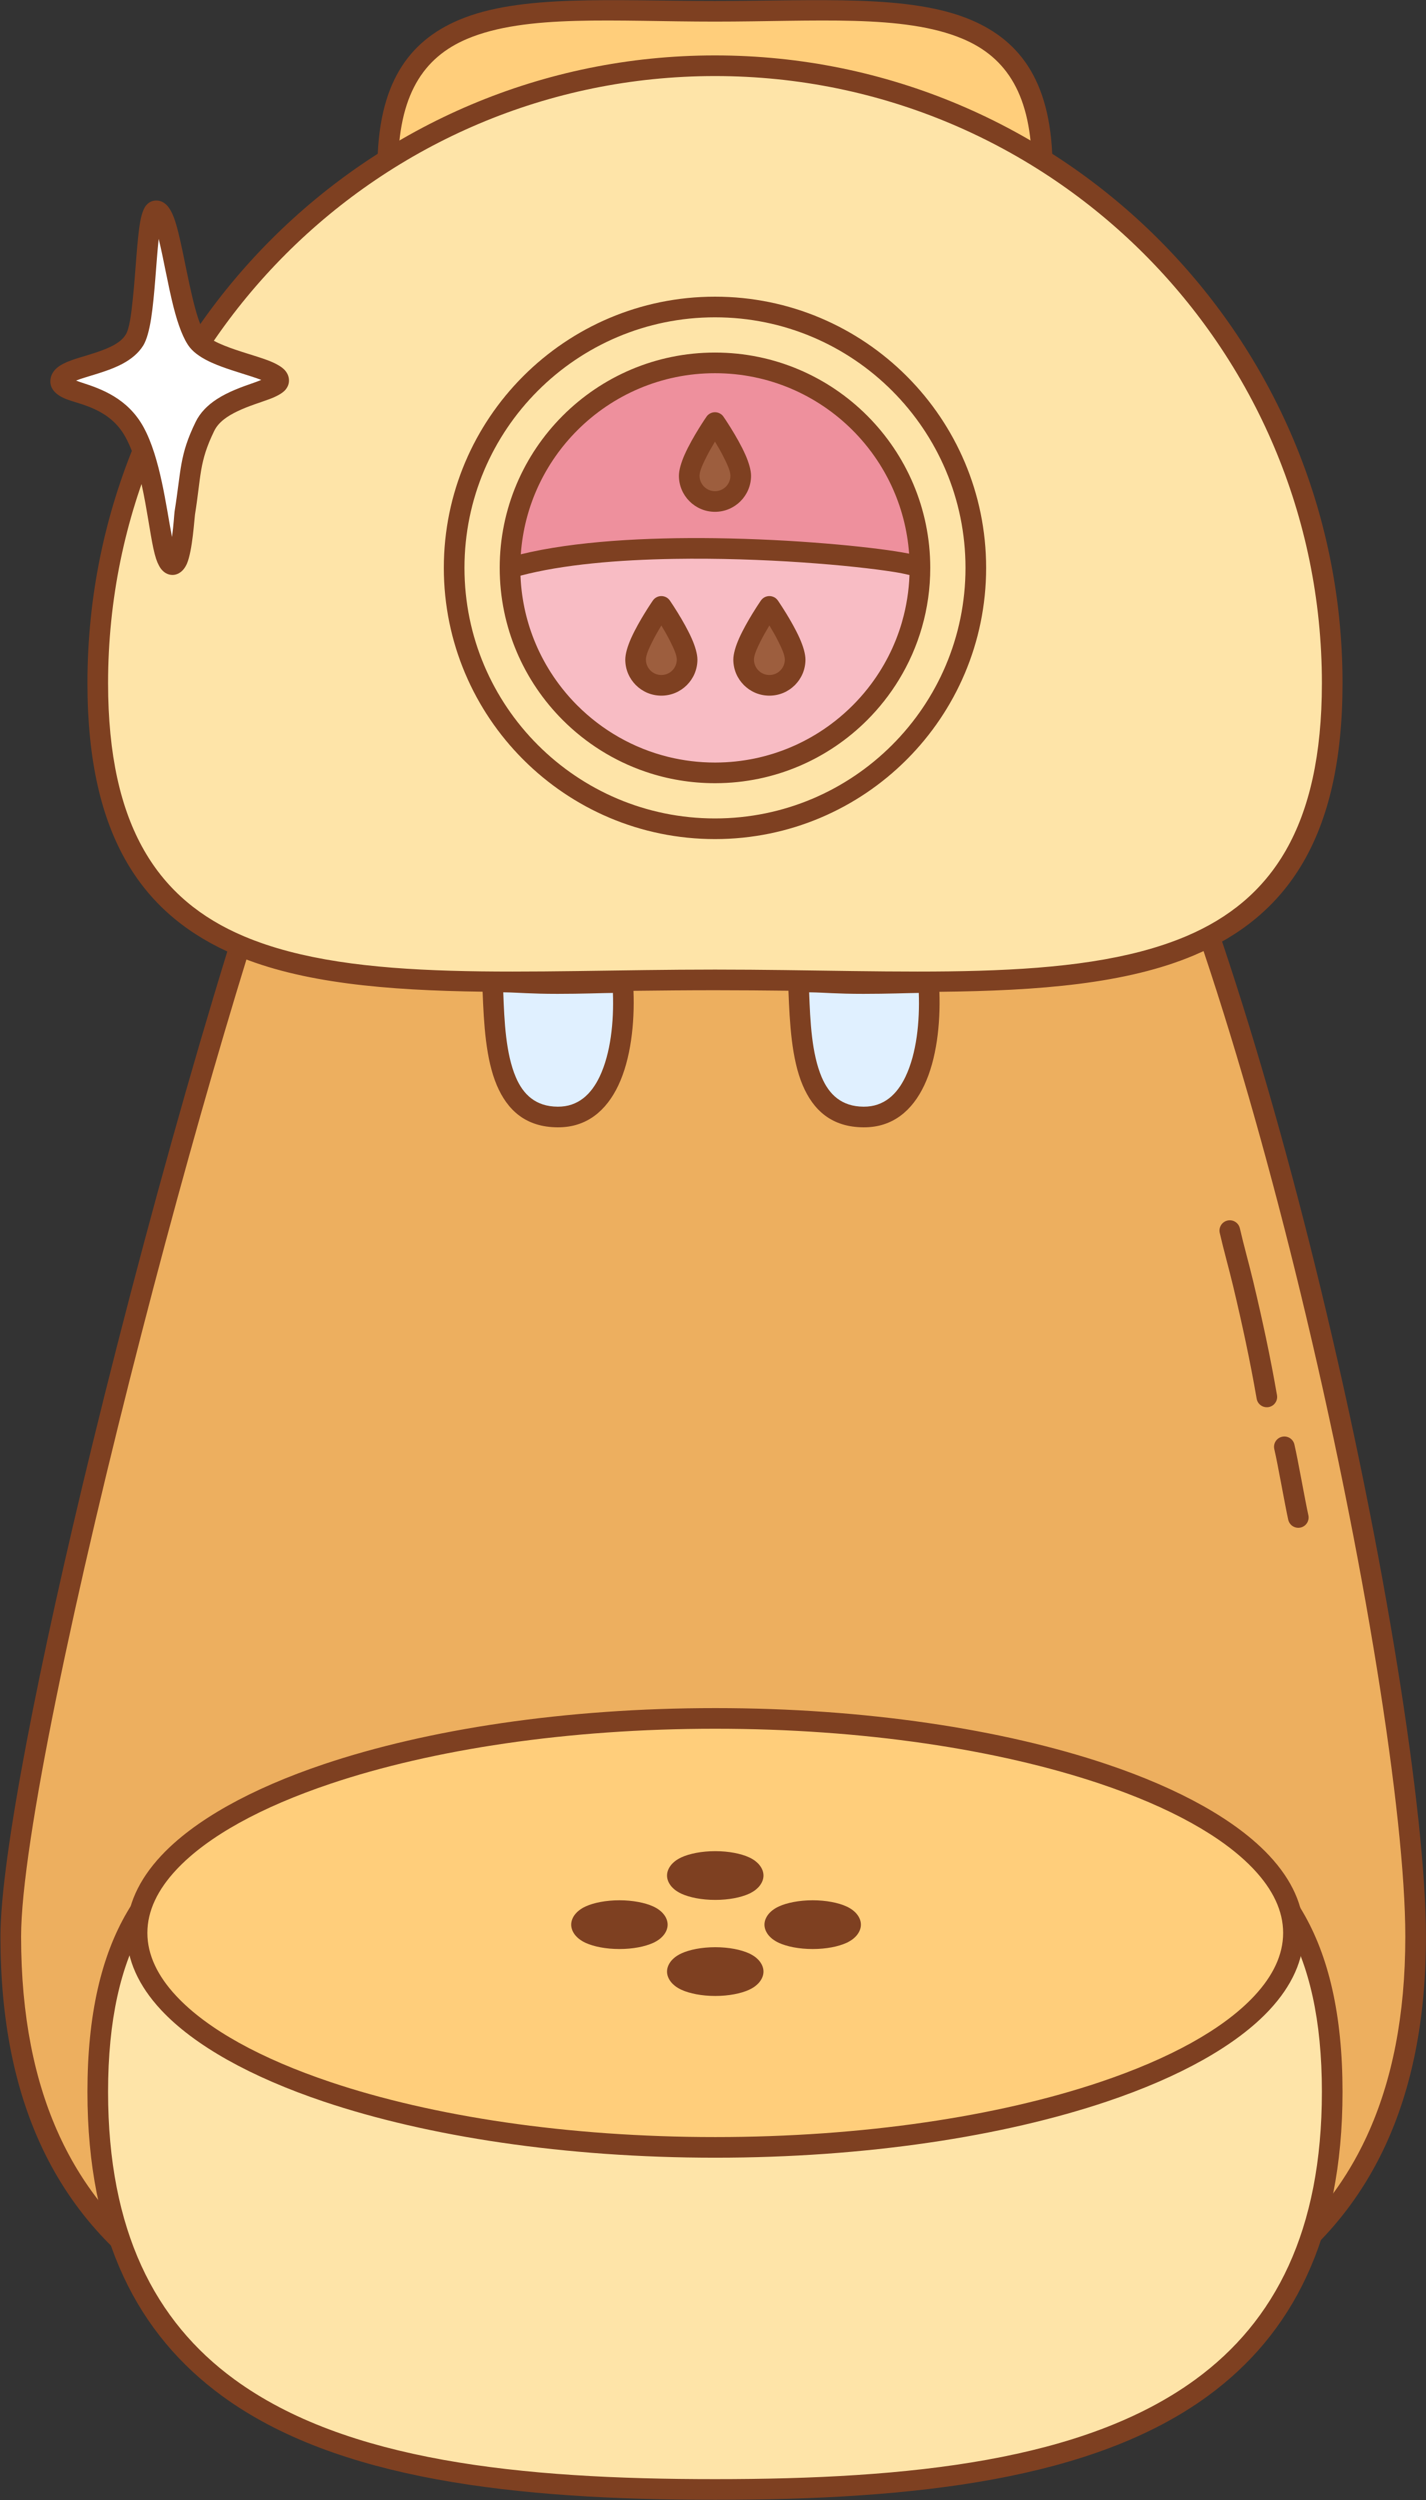 <?xml version="1.0" encoding="UTF-8" standalone="no"?><!DOCTYPE svg PUBLIC "-//W3C//DTD SVG 1.1//EN" "http://www.w3.org/Graphics/SVG/1.1/DTD/svg11.dtd"><svg width="100%" height="100%" viewBox="0 0 2303 4037" version="1.1" xmlns="http://www.w3.org/2000/svg" xmlns:xlink="http://www.w3.org/1999/xlink" xml:space="preserve" xmlns:serif="http://www.serif.com/" style="fill-rule:evenodd;clip-rule:evenodd;stroke-linejoin:round;stroke-miterlimit:2;"><rect x="0" y="0" width="2303" height="4037" fill="#333333" stroke="none"/><g id="Pod-Machine" serif:id="Pod Machine"><path d="M1151.84,3857.63c-626.108,0 -1134.43,-104.588 -1134.43,-730.697c-0,-284.099 314.71,-1508.71 487.543,-1942.87c208.064,-522.651 1079.52,-449.249 1269.08,-101.438c275.791,506.038 512.234,1673.24 512.234,2044.31c0,626.109 -508.32,730.697 -1134.43,730.697Z" style="fill:#edaf5f;"/><path d="M1151.84,3874.3c367.298,0 694.279,-36.699 904.31,-190.194c154.144,-112.652 246.786,-287.605 246.786,-557.17c-0,-197.435 -66.523,-619.447 -170.433,-1048.1c-92.144,-380.118 -213.707,-765.42 -343.834,-1004.19c-101.601,-186.425 -393.616,-297.843 -680.289,-283.181c-261.462,13.373 -517.195,130.928 -618.909,386.431c-95.905,240.911 -235.462,724.731 -340.858,1156.87c-85.164,349.189 -147.868,664.776 -147.868,792.16c0,269.565 92.642,444.518 246.786,557.17c210.031,153.495 537.012,190.194 904.309,190.194Zm0,-33.333c-359.123,-0 -679.284,-33.694 -884.64,-183.773c-146.521,-107.081 -233.122,-274.025 -233.122,-530.258c0,-149.506 87.812,-560.509 195.751,-978.738c96.517,-373.97 209.283,-753.672 290.611,-957.967c96.706,-242.923 341.053,-352.754 589.643,-365.469c272.961,-13.961 552.576,88.334 649.318,265.843c129.063,236.814 249.316,619.076 340.707,996.087c103.136,425.46 169.495,844.278 169.495,1040.24c-0,256.233 -86.601,423.177 -233.122,530.258c-205.356,150.079 -525.517,183.773 -884.641,183.773Z" style="fill:#7e4021;"/><path d="M1969.89,1990.77c6.743,29.257 15.015,58.161 21.969,87.377c14.217,59.725 27.225,119.778 37.641,180.285c1.56,9.066 10.187,15.159 19.252,13.598c9.066,-1.56 15.159,-10.187 13.598,-19.252c-10.535,-61.2 -23.684,-121.942 -38.064,-182.35c-6.936,-29.139 -15.189,-57.965 -21.914,-87.145c-2.066,-8.963 -11.021,-14.563 -19.985,-12.497c-8.963,2.066 -14.563,11.021 -12.497,19.984Z" style="fill:#7e4021;"/><path d="M2058.01,2339.95c5.678,24.1 17.089,89.78 22.49,113.942c2.007,8.977 10.924,14.636 19.901,12.629c8.977,-2.006 14.636,-10.924 12.63,-19.901c-5.419,-24.241 -16.88,-90.134 -22.575,-114.313c-2.11,-8.954 -11.091,-14.51 -20.045,-12.401c-8.953,2.109 -14.51,11.09 -12.401,20.044Z" style="fill:#7e4021;"/><path d="M1154.7,800.873c-291.701,0 -528.525,-236.824 -528.525,-528.524c0,-291.7 236.824,-254.109 528.525,-254.109c291.7,-0 528.524,-37.591 528.524,254.109c-0,291.7 -236.824,528.524 -528.524,528.524Z" style="fill:#ffce7b;"/><path d="M1154.7,817.54c150.45,-0 286.749,-61.071 385.434,-159.756c98.686,-98.686 159.756,-234.985 159.756,-385.435c0,-137.386 -50.457,-205.831 -131.942,-240.276c-98.541,-41.656 -247.104,-30.5 -413.248,-30.5c-166.145,0 -314.708,-11.156 -413.249,30.5c-81.484,34.445 -131.942,102.89 -131.942,240.276c-0,150.45 61.07,286.749 159.756,385.435c98.685,98.685 234.985,159.756 385.435,159.756Zm-0,-33.333c-141.251,-0 -269.214,-57.342 -361.865,-149.993c-92.651,-92.652 -149.993,-220.615 -149.993,-361.865c0,-118.997 41.01,-179.738 111.588,-209.573c95.418,-40.336 239.391,-27.869 400.27,-27.869c160.878,-0 304.852,-12.467 400.27,27.869c70.577,29.835 111.587,90.576 111.587,209.573c0,141.25 -57.341,269.213 -149.993,361.865c-92.651,92.651 -220.614,149.993 -361.864,149.993Z" style="fill:#7e4021;"/><path d="M1154.7,106.143c550.161,-0 996.823,446.661 996.823,996.823c-0,550.161 -446.662,479.262 -996.823,479.262c-550.162,0 -996.823,70.899 -996.823,-479.262c-0,-550.162 446.661,-996.823 996.823,-996.823Z" style="fill:#fee4a8;"/><path d="M1154.7,479.028c-120.846,0 -230.326,49.053 -309.594,128.32c-79.267,79.268 -128.32,188.748 -128.32,309.594c0,120.846 49.053,230.325 128.32,309.593c79.268,79.267 188.748,128.32 309.594,128.32c120.846,-0 230.325,-49.053 309.593,-128.32c79.267,-79.268 128.32,-188.747 128.32,-309.593c0,-120.846 -49.053,-230.326 -128.32,-309.594c-79.268,-79.267 -188.747,-128.32 -309.593,-128.32Zm-0,33.334c111.646,-0 212.79,45.324 286.023,118.557c73.233,73.233 118.557,174.376 118.557,286.023c-0,111.646 -45.324,212.79 -118.557,286.023c-73.233,73.232 -174.377,118.557 -286.023,118.557c-111.647,-0 -212.79,-45.325 -286.023,-118.557c-73.233,-73.233 -118.557,-174.377 -118.557,-286.023c-0,-111.647 45.324,-212.79 118.557,-286.023c73.233,-73.233 174.376,-118.557 286.023,-118.557Z" style="fill:#7e4021;"/><circle cx="1154.7" cy="916.942" r="331.013" style="fill:#ee909d;"/><path d="M1154.7,682.281c-0,-0 -41.591,60.127 -41.591,85.896c0,22.954 18.636,41.59 41.591,41.59c22.954,-0 41.59,-18.636 41.59,-41.59c-0,-25.769 -41.59,-85.896 -41.59,-85.896Z" style="fill:#9d5e3e;"/><path d="M1168.41,672.8c-3.113,-4.5 -8.236,-7.186 -13.707,-7.186c-5.472,0 -10.595,2.686 -13.707,7.186c-0,-0 -22.556,32.671 -35.18,61.004c-5.808,13.038 -9.37,25.436 -9.37,34.373c-0,16.076 6.523,30.642 17.069,41.188c10.545,10.545 25.111,17.068 41.188,17.068c16.076,0 30.642,-6.523 41.188,-17.068c10.545,-10.546 17.068,-25.112 17.068,-41.188c0,-8.937 -3.562,-21.335 -9.37,-34.373c-12.624,-28.333 -35.179,-61.004 -35.179,-61.004Zm-13.707,40.282c4.764,7.845 10.055,17.062 14.627,26.235c5.434,10.905 10.296,21.514 10.296,28.86c0,6.877 -2.794,13.106 -7.306,17.617c-4.511,4.511 -10.74,7.306 -17.617,7.306c-6.878,0 -13.107,-2.795 -17.618,-7.306c-4.511,-4.511 -7.306,-10.74 -7.306,-17.617c0,-7.346 4.862,-17.955 10.297,-28.86c4.571,-9.173 9.863,-18.39 14.627,-26.235Z" style="fill:#7e4021;"/><path d="M823.692,916.942c215.068,-63.225 658.085,-14.042 662.026,-0c-0,182.691 -148.322,331.013 -331.013,331.013c-182.691,-0 -331.013,-148.322 -331.013,-331.013Z" style="fill:#f8bcc4;"/><path d="M807.025,916.942c0,95.945 38.945,182.866 101.879,245.8c37.118,37.119 82.581,65.892 133.33,83.256l1.008,0.344c34.987,11.85 72.48,18.279 111.463,18.279l1.124,-0.002c95.498,-0.302 181.988,-39.188 244.676,-101.877c19.434,-19.434 36.581,-41.155 50.996,-64.718c32.277,-52.759 50.883,-114.765 50.883,-181.082c0,-95.946 -38.945,-182.867 -101.879,-245.801c-62.934,-62.934 -149.855,-101.879 -245.8,-101.879c-95.946,0 -182.867,38.945 -245.801,101.879c-62.934,62.934 -101.879,149.855 -101.879,245.801Zm650.137,85.854l-0.002,0.008l-0.227,0.793l-0.034,0.12l-0.208,0.723l-0.055,0.189l-0.197,0.674l-0.069,0.236l-0.188,0.639l-0.081,0.271l-0.182,0.611l-0.089,0.298l-0.178,0.589l-0.096,0.319l-0.174,0.57l-0.103,0.336l-0.171,0.556l-0.109,0.35l-0.168,0.542l-0.114,0.363l-0.166,0.53l-0.119,0.375l-0.165,0.518l-0.123,0.386l-0.163,0.507l-0.128,0.397l-0.161,0.495l-0.133,0.41l-0.159,0.482l-0.139,0.424l-0.155,0.468l-0.148,0.443l-0.15,0.448l-0.16,0.476l-0.14,0.414l-0.189,0.557l-0.113,0.332l-0.306,0.889l-0.048,0.138l-0.262,0.754l-0.097,0.276l-0.215,0.615l-0.111,0.314l-0.205,0.577l-0.118,0.33l-0.2,0.559l-0.121,0.338l-0.199,0.55l-0.125,0.342l-0.199,0.546l-0.126,0.343l-0.2,0.544l-0.127,0.342l-0.202,0.544l-0.127,0.34l-0.205,0.546l-0.127,0.336l-0.208,0.549l-0.126,0.332l-0.212,0.554l-0.124,0.325l-0.217,0.56l-0.122,0.317l-0.222,0.569l-0.12,0.307l-0.228,0.581l-0.116,0.294l-0.237,0.597l-0.109,0.276l-0.248,0.62l-0.101,0.251l-0.264,0.654l-0.087,0.217l-0.288,0.706l-0.066,0.163l-0.328,0.798l-0.029,0.069c-0.605,1.467 -1.221,2.93 -1.849,4.388l-0.041,0.094l-0.332,0.768l-0.067,0.156l-0.308,0.705l-0.084,0.193l-0.294,0.667l-0.095,0.216l-0.285,0.643l-0.103,0.231l-0.28,0.627l-0.109,0.242l-0.278,0.616l-0.112,0.247l-0.277,0.61l-0.114,0.25l-0.278,0.607l-0.115,0.25l-0.28,0.607l-0.115,0.248l-0.284,0.61l-0.112,0.241l-0.29,0.618l-0.109,0.232l-0.298,0.629l-0.103,0.219l-0.309,0.647l-0.095,0.199l-0.324,0.674l-0.081,0.17l-0.348,0.717l-0.06,0.125l-0.386,0.791l-0.024,0.049c-0.699,1.427 -1.405,2.843 -2.122,4.252l-0.011,0.02l-0.414,0.812l-0.057,0.11l-0.37,0.72l-0.084,0.163l-0.346,0.666l-0.101,0.195l-0.331,0.633l-0.114,0.217l-0.321,0.61l-0.122,0.232l-0.315,0.594l-0.129,0.242l-0.311,0.584l-0.133,0.248l-0.31,0.576l-0.136,0.252l-0.31,0.572l-0.137,0.253l-0.312,0.572l-0.137,0.25l-0.316,0.574l-0.135,0.246l-0.321,0.58l-0.132,0.238l-0.328,0.589l-0.127,0.227l-0.34,0.605l-0.117,0.208l-0.357,0.632l-0.102,0.18l-0.384,0.675l-0.077,0.135l-0.432,0.754l-0.031,0.054c-0.628,1.091 -1.264,2.182 -1.906,3.267l-0.026,0.044l-0.449,0.755l-0.084,0.142l-0.392,0.656l-0.117,0.194l-0.362,0.602l-0.137,0.226l-0.345,0.569l-0.15,0.247l-0.333,0.547l-0.161,0.261l-0.326,0.531l-0.167,0.272l-0.321,0.519l-0.173,0.278l-0.319,0.513l-0.176,0.282l-0.318,0.507l-0.179,0.284l-0.318,0.504l-0.18,0.285l-0.319,0.503l-0.181,0.284l-0.322,0.504l-0.179,0.28l-0.327,0.508l-0.177,0.274l-0.334,0.515l-0.172,0.265l-0.344,0.528l-0.163,0.25l-0.361,0.549l-0.149,0.227l-0.387,0.586l-0.124,0.188l-0.441,0.662l-0.073,0.111l-0.52,0.776c-0.176,0.261 -0.352,0.523 -0.528,0.785l-0.525,0.774l-0.073,0.106l-0.449,0.658l-0.137,0.199l-0.387,0.565l-0.168,0.243l-0.358,0.518l-0.187,0.269l-0.342,0.492l-0.199,0.284l-0.332,0.474l-0.207,0.295l-0.326,0.462l-0.214,0.303l-0.321,0.453l-0.219,0.308l-0.319,0.447l-0.223,0.31l-0.317,0.443l-0.226,0.312l-0.317,0.439l-0.227,0.314l-0.318,0.437l-0.229,0.313l-0.319,0.437l-0.229,0.311l-0.322,0.438l-0.228,0.308l-0.326,0.44l-0.225,0.304l-0.332,0.445l-0.222,0.298l-0.341,0.454l-0.215,0.286l-0.355,0.469l-0.203,0.269l-0.379,0.5l-0.18,0.237l-0.437,0.571l-0.125,0.163l-0.567,0.738l-0.57,0.736l-0.124,0.159l-0.444,0.57l-0.19,0.243l-0.38,0.484l-0.218,0.277l-0.354,0.449l-0.233,0.295l-0.341,0.429l-0.243,0.306l-0.333,0.416l-0.25,0.313l-0.328,0.407l-0.256,0.318l-0.324,0.401l-0.26,0.321l-0.323,0.397l-0.263,0.322l-0.322,0.394l-0.265,0.323l-0.322,0.391l-0.267,0.323l-0.322,0.39l-0.268,0.322l-0.324,0.389l-0.268,0.322l-0.326,0.388l-0.269,0.32l-0.328,0.39l-0.268,0.316l-0.332,0.392l-0.265,0.313l-0.338,0.396l-0.262,0.306l-0.347,0.404l-0.255,0.297l-0.36,0.417l-0.244,0.281l-0.387,0.447l-0.218,0.25l-0.468,0.535l-0.14,0.16l-0.611,0.695l-0.134,0.151l-0.477,0.54l-0.222,0.249l-0.392,0.44l-0.251,0.281l-0.364,0.407l-0.266,0.295l-0.352,0.39l-0.274,0.304l-0.345,0.38l-0.281,0.309l-0.341,0.374l-0.285,0.311l-0.339,0.369l-0.288,0.313l-0.337,0.366l-0.291,0.314l-0.337,0.363l-0.293,0.315l-0.337,0.361l-0.294,0.314l-0.338,0.36l-0.295,0.313l-0.34,0.359l-0.295,0.312l-0.341,0.359l-0.295,0.31l-0.344,0.359l-0.295,0.307l-0.347,0.362l-0.293,0.303l-0.352,0.365l-0.29,0.298l-0.359,0.37l-0.285,0.291l-0.37,0.378l-0.275,0.281l-0.39,0.396l-0.258,0.262l-0.434,0.437l-0.216,0.218l-0.651,0.653c-56.678,56.678 -134.872,91.841 -221.214,92.114l-1.016,0.002c-25.972,-0 -51.212,-3.157 -75.346,-9.105c-56.513,-13.926 -107.021,-43.147 -146.885,-83.011l-0.65,-0.652l-0.215,-0.217l-0.433,-0.437l-0.258,-0.261l-0.388,-0.395l-0.275,-0.28l-0.37,-0.377l-0.283,-0.291l-0.36,-0.369l-0.288,-0.298l-0.353,-0.364l-0.291,-0.302l-0.348,-0.362l-0.292,-0.305l-0.345,-0.36l-0.293,-0.308l-0.342,-0.36l-0.294,-0.31l-0.34,-0.36l-0.293,-0.311l-0.339,-0.361l-0.292,-0.311l-0.339,-0.363l-0.289,-0.311l-0.34,-0.366l-0.287,-0.31l-0.342,-0.37l-0.283,-0.307l-0.344,-0.376l-0.278,-0.303l-0.35,-0.385l-0.271,-0.296l-0.36,-0.399l-0.258,-0.284l-0.383,-0.425l-0.233,-0.259l-0.45,-0.503l-0.165,-0.183l-0.612,-0.688l-0.14,-0.158l-0.47,-0.532l-0.225,-0.255l-0.384,-0.437l-0.25,-0.286l-0.356,-0.407l-0.262,-0.301l-0.343,-0.395l-0.268,-0.31l-0.334,-0.387l-0.272,-0.316l-0.329,-0.383l-0.274,-0.32l-0.325,-0.381l-0.275,-0.323l-0.322,-0.38l-0.275,-0.325l-0.32,-0.38l-0.274,-0.327l-0.319,-0.38l-0.274,-0.327l-0.318,-0.382l-0.272,-0.327l-0.318,-0.384l-0.27,-0.327l-0.318,-0.387l-0.267,-0.325l-0.321,-0.392l-0.263,-0.322l-0.324,-0.399l-0.257,-0.317l-0.331,-0.409l-0.248,-0.308l-0.344,-0.428l-0.233,-0.291l-0.375,-0.47l-0.2,-0.25l-0.506,-0.637l-0.067,-0.086l-0.571,-0.724l-0.178,-0.227l-0.391,-0.498l-0.222,-0.285l-0.345,-0.443l-0.238,-0.308l-0.326,-0.421l-0.247,-0.321l-0.316,-0.41l-0.252,-0.328l-0.308,-0.405l-0.255,-0.334l-0.304,-0.4l-0.256,-0.338l-0.301,-0.398l-0.256,-0.341l-0.298,-0.398l-0.256,-0.342l-0.297,-0.398l-0.255,-0.343l-0.296,-0.399l-0.254,-0.344l-0.295,-0.401l-0.252,-0.343l-0.296,-0.403l-0.249,-0.342l-0.297,-0.408l-0.246,-0.339l-0.299,-0.414l-0.242,-0.335l-0.302,-0.422l-0.236,-0.328l-0.311,-0.436l-0.225,-0.316l-0.328,-0.462l-0.206,-0.291l-0.374,-0.531l-0.158,-0.223l-0.529,-0.757l-0.092,-0.132l-0.436,-0.626l-0.187,-0.271l-0.338,-0.488l-0.213,-0.311l-0.31,-0.451l-0.225,-0.328l-0.296,-0.435l-0.23,-0.339l-0.289,-0.426l-0.233,-0.346l-0.284,-0.42l-0.235,-0.351l-0.279,-0.417l-0.236,-0.354l-0.277,-0.416l-0.236,-0.356l-0.274,-0.416l-0.236,-0.358l-0.273,-0.416l-0.234,-0.358l-0.272,-0.417l-0.234,-0.359l-0.271,-0.419l-0.231,-0.358l-0.272,-0.422l-0.229,-0.356l-0.273,-0.427l-0.225,-0.353l-0.275,-0.434l-0.221,-0.347l-0.28,-0.445l-0.213,-0.338l-0.29,-0.463l-0.201,-0.321l-0.313,-0.502l-0.176,-0.284l-0.394,-0.636l-0.093,-0.151l-0.484,-0.788l-0.139,-0.229l-0.343,-0.561l-0.185,-0.305l-0.295,-0.487l-0.2,-0.333l-0.277,-0.461l-0.208,-0.347l-0.268,-0.448l-0.212,-0.356l-0.261,-0.44l-0.214,-0.363l-0.257,-0.435l-0.215,-0.367l-0.254,-0.433l-0.215,-0.37l-0.251,-0.432l-0.215,-0.371l-0.25,-0.432l-0.214,-0.373l-0.248,-0.433l-0.213,-0.372l-0.248,-0.435l-0.211,-0.372l-0.247,-0.437l-0.209,-0.371l-0.248,-0.441l-0.206,-0.369l-0.249,-0.446l-0.203,-0.364l-0.251,-0.455l-0.198,-0.357l-0.257,-0.469l-0.189,-0.345l-0.27,-0.494l-0.175,-0.321l-0.301,-0.555l-0.141,-0.261l-0.439,-0.817l-0.041,-0.076l-0.397,-0.743l-0.149,-0.283l-0.285,-0.538l-0.175,-0.331l-0.258,-0.491l-0.184,-0.352l-0.246,-0.472l-0.19,-0.364l-0.238,-0.461l-0.192,-0.372l-0.234,-0.454l-0.193,-0.378l-0.23,-0.45l-0.194,-0.382l-0.227,-0.448l-0.194,-0.384l-0.225,-0.448l-0.193,-0.385l-0.224,-0.448l-0.191,-0.386l-0.223,-0.449l-0.19,-0.386l-0.222,-0.451l-0.189,-0.385l-0.221,-0.454l-0.187,-0.383l-0.222,-0.459l-0.183,-0.38l-0.224,-0.465l-0.179,-0.374l-0.227,-0.476l-0.174,-0.365l-0.233,-0.494l-0.165,-0.349l-0.249,-0.53l-0.146,-0.313l-0.299,-0.642l-0.095,-0.203l-0.39,-0.846l-0.1,-0.219l-0.288,-0.629l-0.145,-0.319l-0.241,-0.53l-0.16,-0.353l-0.224,-0.497l-0.165,-0.37l-0.216,-0.482l-0.169,-0.38l-0.209,-0.473l-0.171,-0.387l-0.205,-0.468l-0.172,-0.392l-0.202,-0.464l-0.171,-0.395l-0.201,-0.463l-0.17,-0.397l-0.199,-0.462l-0.17,-0.398l-0.196,-0.463l-0.169,-0.399l-0.196,-0.464l-0.167,-0.398l-0.195,-0.467l-0.165,-0.397l-0.195,-0.47l-0.163,-0.394l-0.195,-0.476l-0.16,-0.39l-0.197,-0.484l-0.156,-0.383l-0.201,-0.497l-0.149,-0.371l-0.208,-0.521l-0.139,-0.348l-0.229,-0.577l-0.116,-0.294l-0.33,-0.837l-0.013,-0.034l-0.34,-0.873l-0.11,-0.286l-0.227,-0.588l-0.133,-0.347l-0.202,-0.529l-0.141,-0.373l-0.191,-0.504l-0.146,-0.386l-0.184,-0.492l-0.147,-0.395l-0.18,-0.485l-0.148,-0.401l-0.177,-0.479l-0.148,-0.406l-0.174,-0.477l-0.148,-0.408l-0.172,-0.476l-0.147,-0.409l-0.171,-0.476l-0.146,-0.41l-0.169,-0.477l-0.144,-0.41l-0.168,-0.479l-0.143,-0.409l-0.168,-0.482l-0.141,-0.407l-0.167,-0.487l-0.138,-0.403l-0.168,-0.493l-0.135,-0.398l-0.17,-0.503l-0.131,-0.39l-0.173,-0.52l-0.124,-0.373l-0.183,-0.554l-0.112,-0.34l-0.212,-0.648l-0.081,-0.247l-0.29,-0.897l-0.062,-0.194l-0.225,-0.704l-0.104,-0.329l-0.181,-0.57l-0.116,-0.37l-0.165,-0.53l-0.121,-0.39l-0.159,-0.511l-0.123,-0.402l-0.154,-0.501l-0.124,-0.409l-0.15,-0.495l-0.124,-0.414l-0.147,-0.492l-0.124,-0.417l-0.145,-0.489l-0.124,-0.42l-0.143,-0.488l-0.122,-0.421l-0.142,-0.489l-0.121,-0.421l-0.14,-0.49l-0.12,-0.421l-0.139,-0.492l-0.118,-0.42l-0.138,-0.496l-0.116,-0.416l-0.139,-0.501l-0.113,-0.413l-0.139,-0.509l-0.11,-0.405l-0.14,-0.522l-0.106,-0.394l-0.145,-0.545l-0.099,-0.371l-0.156,-0.595l-0.084,-0.323l-0.205,-0.789l-0.034,-0.129l-0.235,-0.92l-0.071,-0.283l-0.161,-0.638l-0.09,-0.359l-0.14,-0.562l-0.096,-0.39l-0.132,-0.533l-0.098,-0.406l-0.126,-0.519l-0.1,-0.414l-0.122,-0.511l-0.1,-0.421l-0.119,-0.506l-0.1,-0.425l-0.117,-0.502l-0.098,-0.429l-0.115,-0.5l-0.098,-0.431l-0.113,-0.5l-0.097,-0.431l-0.112,-0.501l-0.095,-0.431l-0.111,-0.503l-0.094,-0.43l-0.109,-0.505l-0.092,-0.428l-0.109,-0.51l-0.09,-0.425l-0.108,-0.515l-0.087,-0.42l-0.109,-0.526l-0.084,-0.41l-0.111,-0.542l-0.08,-0.395l-0.114,-0.573l-0.073,-0.365l-0.129,-0.654l-0.056,-0.284l-0.181,-0.94l-0.028,-0.146l-0.151,-0.795l-0.063,-0.333l-0.114,-0.609l-0.07,-0.383l-0.103,-0.559l-0.073,-0.406l-0.098,-0.538l-0.074,-0.419l-0.093,-0.526l-0.075,-0.427l-0.09,-0.52l-0.075,-0.432l-0.088,-0.515l-0.073,-0.436l-0.086,-0.512l-0.073,-0.439l-0.084,-0.511l-0.071,-0.44l-0.082,-0.511l-0.071,-0.44l-0.08,-0.512l-0.069,-0.44l-0.08,-0.515l-0.067,-0.438l-0.078,-0.518l-0.066,-0.436l-0.077,-0.522l-0.064,-0.432l-0.077,-0.53l-0.061,-0.425l-0.077,-0.542l-0.058,-0.413l-0.078,-0.564l-0.054,-0.393l-0.083,-0.609l-0.047,-0.348l-0.1,-0.761l-0.026,-0.197l-0.124,-0.96l-0.034,-0.27l-0.087,-0.69l-0.045,-0.367l-0.073,-0.594l-0.048,-0.402l-0.066,-0.56l-0.05,-0.42l-0.063,-0.542l-0.049,-0.431l-0.06,-0.533l-0.048,-0.438l-0.058,-0.527l-0.048,-0.443l-0.055,-0.524l-0.047,-0.445l-0.054,-0.522l-0.045,-0.447l-0.052,-0.521l-0.045,-0.449l-0.05,-0.521l-0.043,-0.448l-0.049,-0.523l-0.041,-0.448l-0.048,-0.525l-0.04,-0.445l-0.046,-0.53l-0.038,-0.442l-0.045,-0.535l-0.036,-0.437l-0.045,-0.545l-0.034,-0.428l-0.043,-0.56l-0.032,-0.413l-0.044,-0.589l-0.029,-0.386l-0.047,-0.658l-0.023,-0.317l-0.066,-0.975l-0.004,-0.061l-0.06,-0.916l-0.02,-0.332l-0.04,-0.645l-0.023,-0.392l-0.035,-0.587l-0.023,-0.418l-0.031,-0.561l-0.023,-0.433l-0.029,-0.547l-0.022,-0.442l-0.027,-0.539l-0.021,-0.448l-0.024,-0.534l-0.02,-0.452l-0.023,-0.531l-0.018,-0.454l-0.012,-0.298c68.573,-18.101 157.791,-25.583 247.678,-27.11c143.789,-2.442 289.318,10.529 356.364,21.234c9.001,1.437 18.076,3.405 24.19,4.83c-0.927,25.674 -4.94,50.567 -11.677,74.313Zm11.062,-108.799c-5.606,-77.602 -39.448,-147.445 -91.289,-199.286c-56.9,-56.9 -135.485,-92.116 -222.23,-92.116c-86.746,0 -165.331,35.216 -222.231,92.116c-52.063,52.063 -85.972,122.282 -91.361,200.305c87.128,-21.324 203.571,-27.485 313.825,-26.022c127.456,1.69 246.561,13.436 301.729,22.858c4.19,0.716 8.048,1.434 11.557,2.145Z" style="fill:#7e4021;"/><path d="M1068.09,979.127c-0,-0 -41.59,60.127 -41.59,85.896c-0,22.954 18.636,41.59 41.59,41.59c22.954,-0 41.59,-18.636 41.59,-41.59c-0,-25.769 -41.59,-85.896 -41.59,-85.896Z" style="fill:#9d5e3e;"/><path d="M1081.79,969.646c-3.113,-4.5 -8.236,-7.186 -13.707,-7.186c-5.472,0 -10.595,2.686 -13.707,7.186c-0,-0 -22.556,32.671 -35.179,61.004c-5.809,13.038 -9.371,25.436 -9.371,34.373c-0,16.076 6.523,30.642 17.069,41.188c10.545,10.545 25.111,17.068 41.188,17.068c16.077,0 30.642,-6.523 41.188,-17.068c10.545,-10.546 17.069,-25.112 17.069,-41.188c-0,-8.937 -3.562,-21.335 -9.371,-34.373c-12.623,-28.333 -35.179,-61.004 -35.179,-61.004Zm-13.707,40.282c4.764,7.845 10.056,17.062 14.627,26.235c5.434,10.905 10.296,21.514 10.296,28.86c0,6.877 -2.794,13.106 -7.305,17.617c-4.512,4.512 -10.741,7.306 -17.618,7.306c-6.878,0 -13.107,-2.794 -17.618,-7.306c-4.511,-4.511 -7.306,-10.74 -7.306,-17.617c0,-7.346 4.862,-17.955 10.297,-28.86c4.571,-9.173 9.863,-18.39 14.627,-26.235Z" style="fill:#7e4021;"/><path d="M1242.57,979.127c0,-0 -41.59,60.127 -41.59,85.896c0,22.954 18.636,41.59 41.59,41.59c22.954,-0 41.59,-18.636 41.59,-41.59c0,-25.769 -41.59,-85.896 -41.59,-85.896Z" style="fill:#9d5e3e;"/><path d="M1256.28,969.646c-3.112,-4.5 -8.235,-7.186 -13.707,-7.186c-5.471,0 -10.594,2.686 -13.707,7.186c0,-0 -22.556,32.671 -35.179,61.004c-5.809,13.038 -9.371,25.436 -9.371,34.373c0,16.076 6.524,30.642 17.069,41.188c10.546,10.545 25.111,17.068 41.188,17.068c16.077,0 30.643,-6.523 41.188,-17.068c10.546,-10.546 17.069,-25.112 17.069,-41.188c-0,-8.937 -3.562,-21.335 -9.371,-34.373c-12.623,-28.333 -35.179,-61.004 -35.179,-61.004Zm-13.707,40.282c4.764,7.845 10.056,17.062 14.627,26.235c5.435,10.905 10.297,21.514 10.297,28.86c-0,6.877 -2.795,13.106 -7.306,17.617c-4.511,4.512 -10.74,7.306 -17.618,7.306c-6.877,0 -13.107,-2.794 -17.618,-7.306c-4.511,-4.511 -7.305,-10.74 -7.305,-17.617c-0,-7.346 4.862,-17.955 10.296,-28.86c4.571,-9.173 9.863,-18.39 14.627,-26.235Z" style="fill:#7e4021;"/><path d="M900.597,1803.61c-100.094,-0.658 -101.511,-123.514 -105.105,-217.555c31.759,-1.709 47.096,2.05 105.105,2.05c58.009,-0 100.575,-2.958 105.105,-0.694c6.443,93.889 -14.27,216.796 -105.105,216.199Z" style="fill:#e0f0ff;"/><path d="M1394.6,1803.61c-100.094,-0.658 -101.511,-123.514 -105.105,-217.555c31.759,-1.709 47.096,2.05 105.105,2.05c58.009,-0 100.575,-2.958 105.105,-0.694c6.443,93.889 -14.27,216.796 -105.105,216.199Z" style="fill:#e0f0ff;"/><path d="M779.395,1601.29c2.008,51.592 5.12,109.039 22.926,150.976c17.118,40.314 46.713,67.675 98.166,68.014l0,-0c47.08,0.309 78.671,-26.831 98.053,-67.578c20.245,-42.563 26.578,-100.757 24.523,-152.829c43.054,-0.532 87.01,-0.977 131.642,-0.977c40.122,-0 79.697,0.359 118.636,0.82c2.007,51.994 5,110.186 22.987,152.55c17.118,40.314 46.714,67.675 98.167,68.014l-0,-0c47.08,0.309 78.67,-26.831 98.052,-67.578c20.043,-42.137 26.45,-99.594 24.582,-151.263c161.328,-1.587 302.544,-12.955 411.234,-58.902c148.849,-62.922 239.831,-188.604 239.831,-439.57c0,-279.681 -113.53,-533.055 -296.982,-716.508c-183.453,-183.452 -436.827,-296.982 -716.507,-296.982c-279.681,-0 -533.055,113.53 -716.508,296.982c-183.452,183.453 -296.982,436.827 -296.982,716.508c-0,250.966 90.982,376.648 239.832,439.57c105.793,44.722 242.403,56.684 398.348,58.753Zm210.447,1.961c1.678,46.233 -3.51,97.514 -21.404,135.133c-13.564,28.517 -34.782,48.779 -67.731,48.563l-0.001,-0c-35.683,-0.235 -55.831,-19.75 -67.703,-47.709c-16.148,-38.031 -18.528,-89.909 -20.24,-136.957c1.177,0.003 2.345,0.014 3.509,0.031c20.726,0.303 40.237,2.463 84.325,2.463c39.064,-0 71.118,-1.345 89.245,-1.524Zm494.007,-0c1.679,46.233 -3.51,97.514 -21.404,135.133c-13.564,28.517 -34.782,48.779 -67.731,48.563l-0,-0c-35.684,-0.235 -55.832,-19.75 -67.704,-47.709c-16.148,-38.031 -18.527,-89.909 -20.24,-136.957c1.178,0.003 2.345,0.014 3.509,0.031c20.727,0.303 40.237,2.463 84.325,2.463c39.065,-0 71.118,-1.345 89.245,-1.524Zm-329.144,-1480.44c270.481,0 515.518,109.801 692.937,287.22c177.418,177.418 287.219,422.456 287.219,692.937c-0,232.577 -81.534,350.555 -219.477,408.868c-181.347,76.66 -454.921,53.727 -760.679,53.727c-305.758,0 -579.333,22.933 -760.679,-53.727c-137.943,-58.313 -219.478,-176.291 -219.478,-408.868c0,-270.481 109.801,-515.519 287.22,-692.937c177.418,-177.419 422.456,-287.22 692.937,-287.22Z" style="fill:#7e4021;"/><path d="M450.012,613.989c-1.189,-20.839 -104.239,-30.972 -130.266,-63.196c-33.362,-41.306 -42.873,-214.519 -68.347,-210.235c-17.954,3.019 -13.079,174.183 -34.153,208.44c-26.041,42.332 -115.342,41.081 -119.172,65.396c-3.754,23.826 80.332,12.955 118.987,83.038c40.564,73.542 39.429,215.241 61.977,214.238c14.824,-0.659 18.356,-76.991 19.377,-83.319c10.476,-64.875 6.985,-87.436 32.566,-139.857c25.11,-51.457 120.117,-55.484 119.031,-74.505Z" style="fill:#fff;"/><path d="M466.652,613.039c-0.311,-5.433 -2.465,-10.872 -7.177,-15.872c-4.985,-5.289 -14.599,-10.74 -27.342,-15.529c-19.29,-7.251 -47.038,-14.33 -70.056,-23.691c-12.427,-5.055 -23.499,-10.363 -29.365,-17.626c-9.624,-11.916 -16.353,-36.261 -22.749,-63.39c-10.828,-45.92 -19.202,-99.515 -29.3,-126.047c-3.614,-9.495 -7.875,-16.289 -11.925,-20.157c-6.29,-6.008 -13.188,-7.768 -20.103,-6.605c-4.762,0.801 -9.826,3.343 -13.908,9.204c-2.99,4.293 -6.046,12.46 -8.138,23.74c-5.226,28.172 -7.472,81.284 -12.062,125.253c-2.693,25.799 -5.478,48.195 -11.476,57.946c-7.338,11.928 -21.387,18.881 -36.068,24.599c-18.115,7.056 -37.598,11.738 -52.105,17.022c-9.781,3.563 -17.68,7.632 -22.884,12.126c-6.004,5.186 -9.348,11.213 -10.384,17.789c-2.157,13.695 6.275,25.746 27.516,33.457c23.419,8.502 68.846,15.813 93.341,60.223c31.97,57.961 37.165,159.017 49.531,196.567c2.853,8.664 6.396,14.898 9.884,18.622c5.396,5.763 11.552,7.932 17.896,7.65c7.597,-0.338 16.749,-5.584 22.21,-18.447c8.975,-21.135 12.021,-73.537 12.881,-78.866c10.12,-62.676 6.376,-84.558 31.09,-135.204c7.185,-14.723 21.832,-24.161 37.198,-31.573c18.306,-8.829 38.041,-14.551 52.231,-19.883c12.069,-4.535 20.884,-9.628 25.194,-14.507c4.609,-5.217 6.406,-10.904 6.07,-16.801Zm-210.366,-227.339c7.67,30.976 14.842,74.193 24.019,110.272c7.201,28.306 16.089,52.433 26.476,65.294c7.61,9.422 20.343,17.711 35.751,24.585c19.482,8.692 43.483,15.547 63.469,22.025c5.782,1.874 11.194,3.706 15.977,5.564c-3.764,1.537 -7.843,3.118 -11.608,4.42c-18.9,6.531 -41.834,14.597 -60.683,26.992c-14.333,9.425 -26.355,21.312 -33.685,36.333c-26.447,54.198 -23.21,77.436 -34.04,144.509c-0.49,3.031 -1.542,22.252 -4.169,41.392c-9.485,-48.561 -18.81,-128.158 -46.138,-177.704c-25.774,-46.728 -69.203,-61.796 -99.337,-71.512c-3.02,-0.974 -6.359,-2.193 -9.42,-3.37c4.747,-1.911 10.258,-3.682 16.19,-5.511c18.356,-5.66 40.209,-11.737 58.348,-21.366c14.23,-7.554 26.26,-17.301 34.006,-29.893c5.18,-8.421 9.533,-23.762 12.563,-43.01c5.893,-37.438 8.243,-91.434 12.281,-129.02Z" style="fill:#7e4021;"/><path d="M1154.7,4019.7c-550.162,-0 -996.823,-91.902 -996.823,-642.064c-0,-550.161 446.661,-479.262 996.823,-479.262c550.161,-0 996.823,-70.899 996.823,479.262c-0,550.162 -446.662,642.064 -996.823,642.064Z" style="fill:#fee4a8;"/><path d="M1154.7,4036.37c323.24,-0 610.972,-32.43 795.809,-167.514c135.909,-99.325 217.68,-253.542 217.68,-491.217c0,-250.966 -90.982,-376.648 -239.831,-439.571c-184.47,-77.98 -462.634,-56.358 -773.658,-56.358c-311.024,0 -589.189,-21.622 -773.658,56.358c-148.85,62.923 -239.832,188.605 -239.832,439.571c-0,237.675 81.771,391.892 217.68,491.217c184.837,135.084 472.569,167.514 795.81,167.514Zm-0,-33.334c-315.067,0 -595.979,-29.425 -776.142,-161.092c-128.285,-93.754 -204.015,-239.962 -204.015,-464.305c0,-232.578 81.535,-350.556 219.478,-408.868c181.346,-76.66 454.921,-53.728 760.679,-53.728c305.758,0 579.332,-22.932 760.679,53.728c137.943,58.312 219.477,176.29 219.477,408.868c-0,224.343 -75.73,370.551 -204.015,464.305c-180.163,131.667 -461.075,161.092 -776.141,161.092Z" style="fill:#7e4021;"/><ellipse cx="1155.15" cy="3121.01" rx="933.802" ry="346.326" style="fill:#ffce7b;"/><path d="M1155.15,2758.02c-243.039,-0 -464.683,34.325 -631.817,90.47c-118.483,39.802 -209.832,90.855 -263.172,148.064c-36.3,38.935 -55.48,80.97 -55.48,124.458c0,43.488 19.18,85.523 55.48,124.458c53.34,57.209 144.689,108.262 263.172,148.064c167.134,56.145 388.778,90.47 631.817,90.47c243.04,0 464.684,-34.325 631.817,-90.47c118.483,-39.802 209.833,-90.855 263.172,-148.064c36.301,-38.935 55.48,-80.97 55.48,-124.458c0,-43.488 -19.179,-85.523 -55.48,-124.458c-53.339,-57.209 -144.689,-108.262 -263.172,-148.064c-167.133,-56.145 -388.777,-90.47 -631.817,-90.47Zm0,33.333c238.945,0 456.885,33.536 621.203,88.736c112.07,37.647 198.954,85.083 249.406,139.196c29.8,31.962 46.527,66.027 46.527,101.727c0,35.7 -16.727,69.765 -46.527,101.727c-50.452,54.113 -137.336,101.549 -249.406,139.197c-164.318,55.199 -382.258,88.735 -621.203,88.735c-238.944,0 -456.884,-33.536 -621.202,-88.735c-112.07,-37.648 -198.954,-85.084 -249.406,-139.197c-29.8,-31.962 -46.527,-66.027 -46.527,-101.727c-0,-35.7 16.727,-69.765 46.527,-101.727c50.452,-54.113 137.336,-101.549 249.406,-139.196c164.318,-55.2 382.258,-88.736 621.202,-88.736Z" style="fill:#7e4021;"/><path d="M1155.15,3144.11c-21.988,-0 -41.58,4.031 -54.454,9.908c-16.267,7.426 -23.427,19.157 -23.427,29.461c0,10.305 7.16,22.035 23.427,29.462c12.874,5.877 32.466,9.908 54.454,9.908c21.989,-0 41.581,-4.031 54.455,-9.908c16.267,-7.427 23.426,-19.157 23.426,-29.462c0,-10.304 -7.159,-22.035 -23.426,-29.461c-12.874,-5.877 -32.466,-9.908 -54.455,-9.908Zm157.346,-75.772c-21.988,0 -41.58,4.031 -54.454,9.908c-16.267,7.427 -23.427,19.157 -23.427,29.462c0,10.304 7.16,22.035 23.427,29.461c12.874,5.877 32.466,9.908 54.454,9.908c21.989,0 41.581,-4.031 54.455,-9.908c16.267,-7.426 23.426,-19.157 23.426,-29.461c0,-10.305 -7.159,-22.035 -23.426,-29.462c-12.874,-5.877 -32.466,-9.908 -54.455,-9.908Zm-312.132,0c-21.988,0 -41.58,4.031 -54.454,9.908c-16.267,7.427 -23.427,19.157 -23.427,29.462c0,10.304 7.16,22.035 23.427,29.461c12.874,5.877 32.466,9.908 54.454,9.908c21.989,0 41.581,-4.031 54.455,-9.908c16.267,-7.426 23.426,-19.157 23.426,-29.461c0,-10.305 -7.159,-22.035 -23.426,-29.462c-12.874,-5.877 -32.466,-9.908 -54.455,-9.908Zm154.786,-79.316c-21.988,-0 -41.58,4.031 -54.454,9.908c-16.267,7.426 -23.427,19.157 -23.427,29.461c0,10.305 7.16,22.035 23.427,29.462c12.874,5.877 32.466,9.908 54.454,9.908c21.989,-0 41.581,-4.031 54.455,-9.908c16.267,-7.427 23.426,-19.157 23.426,-29.462c0,-10.304 -7.159,-22.035 -23.426,-29.461c-12.874,-5.877 -32.466,-9.908 -54.455,-9.908Z" style="fill:#7e4021;"/></g></svg>